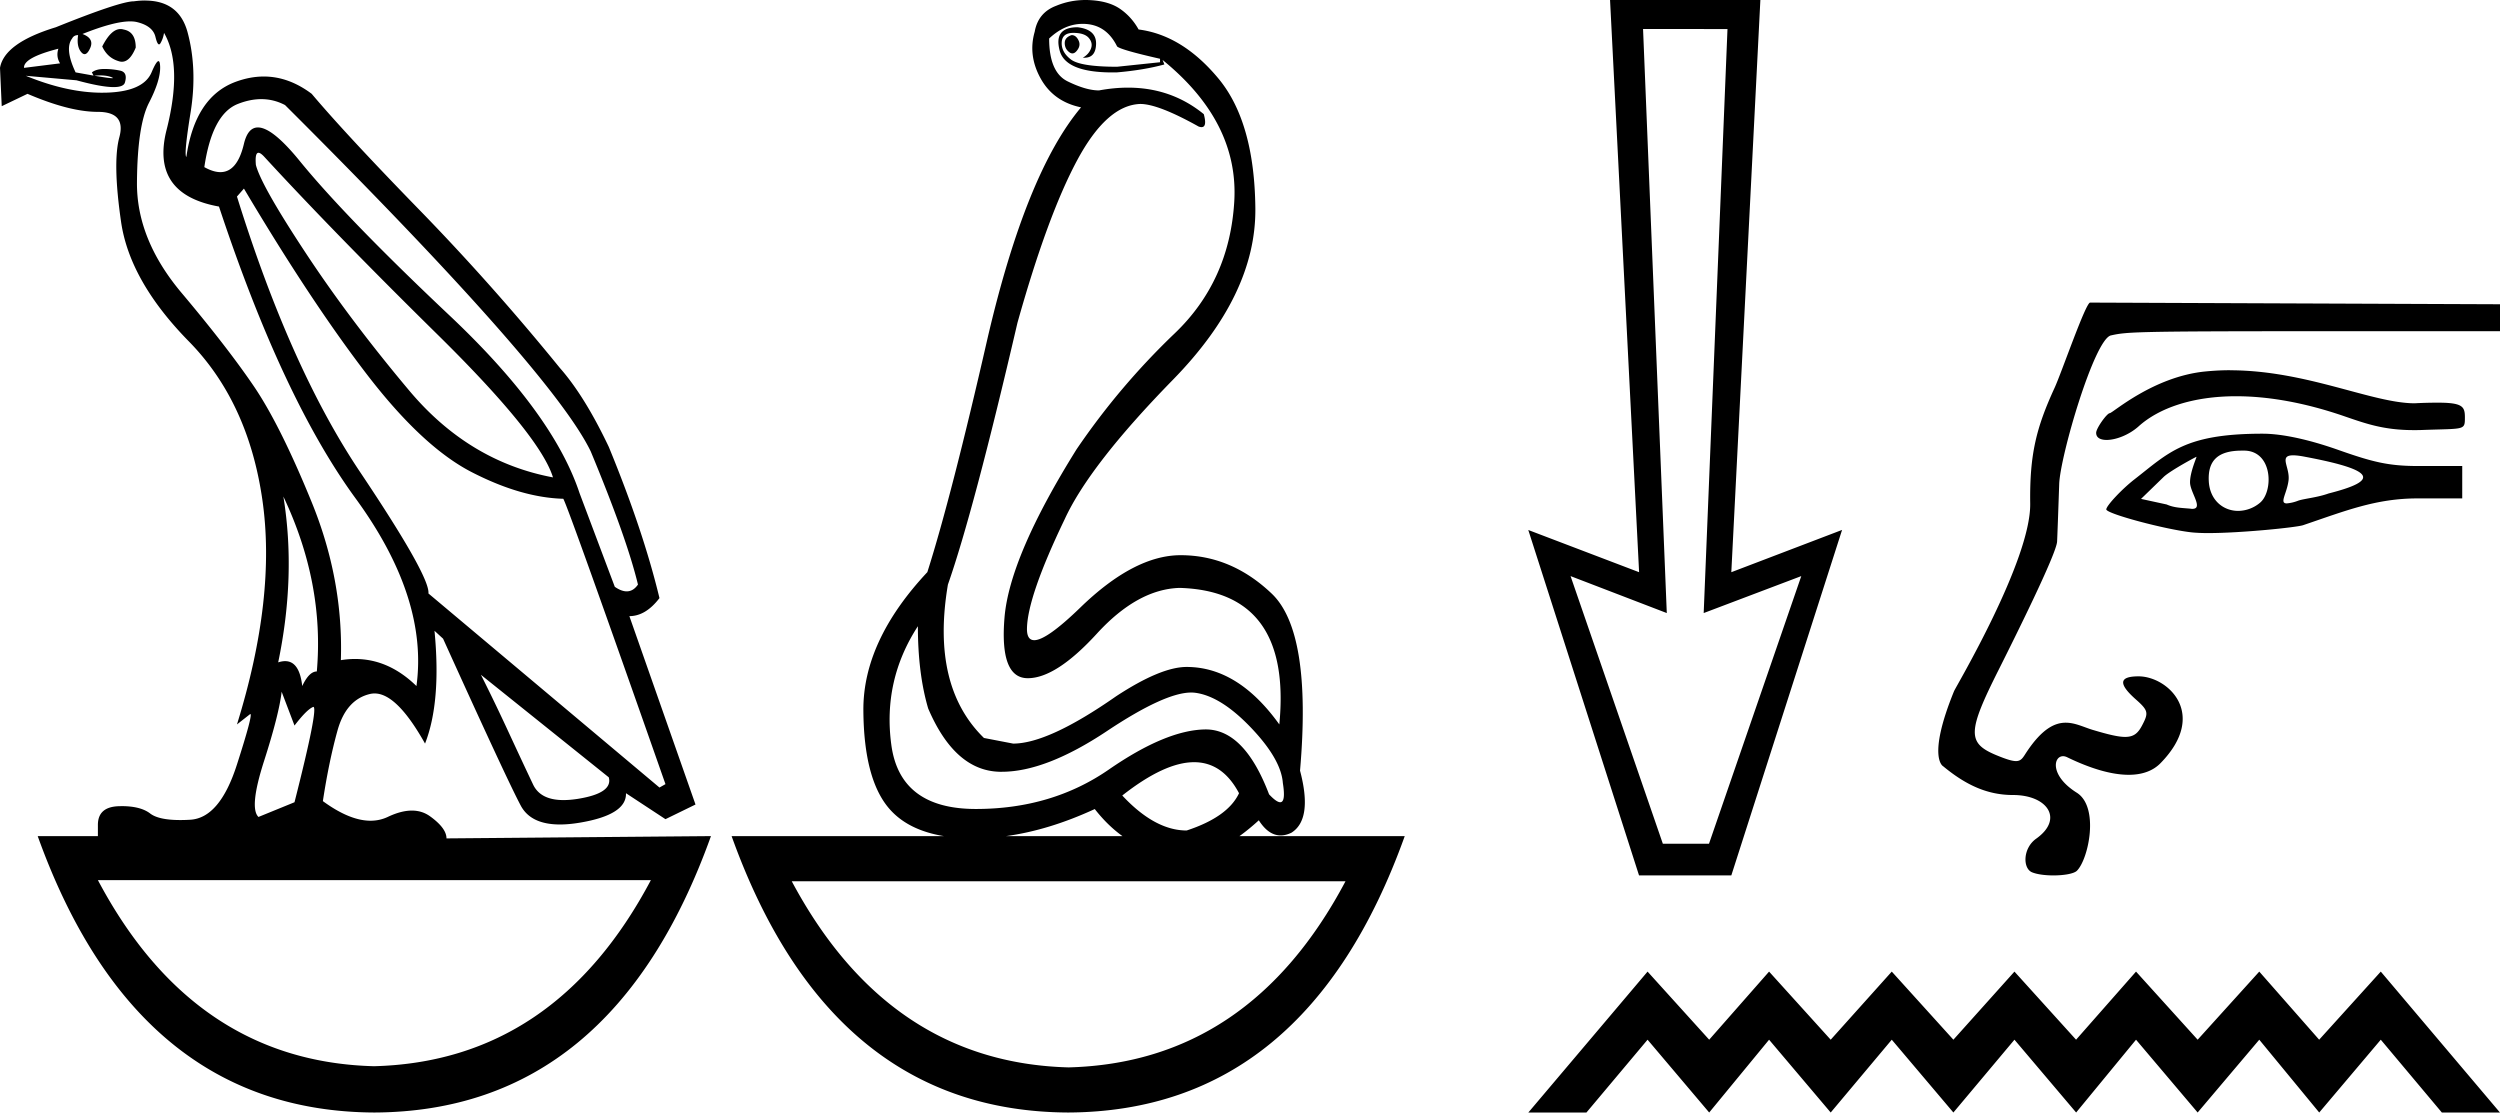 <svg xmlns="http://www.w3.org/2000/svg" width="40.449" height="18"><path d="M17.338.568q-.111.037-.111.128t.07.146q.027.022.054.022.04 0 .077-.05.063-.081.021-.163-.041-.083-.11-.083zM1.95.47q-.153 0-.296.282.084.183.264.237.028.01.054.01.131 0 .224-.229 0-.255-.194-.292Q1.975.47 1.949.47zM.945.787q-.042.128.027.238l-.583.073Q.375.934.945.788zm.568.436zm.105-.003q.12 0 .195.033.027.012 0 .012-.052 0-.288-.04.05-.005.093-.005zm2.564 1.252q.035 0 .097.068 1.125 1.223 2.792 2.865Q8.74 7.048 8.947 7.724 7.585 7.468 6.62 6.318q-.966-1.15-1.681-2.236-.716-1.086-.799-1.414-.017-.196.042-.196zm.046-.868q.202 0 .384.096 4.321 4.308 4.946 5.604.584 1.405.764 2.154-.076.11-.182.11-.087 0-.193-.074l-.57-1.515q-.43-1.296-2.104-2.875-1.674-1.579-2.424-2.5-.441-.542-.676-.542-.164 0-.227.268-.108.455-.38.455-.115 0-.26-.081.126-.858.542-1.022.198-.078.38-.078zm.357 6.43q.666 1.405.541 2.83-.125 0-.236.236-.045-.403-.277-.403-.051 0-.112.02.292-1.405.084-2.683zM2.107.346q.066 0 .116.013.25.063.292.237.029.122.058.122.013 0 .025-.022.042-.073.056-.164.305.53.041 1.57t.848 1.24q1.028 3.104 2.209 4.72 1.18 1.615.986 3.038-.449-.438-.993-.438-.113 0-.23.019.042-1.296-.472-2.556t-.945-1.889q-.43-.63-1.16-1.497-.73-.867-.722-1.789.007-.921.194-1.286.188-.365.181-.584-.003-.091-.027-.091-.035 0-.112.182-.132.31-.73.328l-.07.001q-.568 0-1.235-.274l.82.073q.404.11.601.11.162 0 .183-.074.049-.164-.076-.192-.125-.027-.257-.027t-.201.055l.026.052-.29-.052Q1.042.787 1.167.623q.028-.055.097-.055-.028.183.049.274.028.034.056.034.046 0 .09-.098.07-.155-.125-.228.511-.204.773-.204zm15.412.04q.375 0 .555.365.056.055.695.2v.056l-.695.073q-.597 0-.75-.12-.153-.118-.146-.273.007-.155.188-.155.18 0 .25.082t.035.173q-.035.092-.132.147h.028q.18 0 .187-.22.007-.237-.299-.273-.389 0-.291.374.092.357.854.357l.076-.001q.431-.037.765-.128L18.81.97q1.236 1.004 1.16 2.29-.077 1.288-.966 2.136-.889.85-1.584 1.871-1.083 1.734-1.167 2.72-.083.986.376.986.458 0 1.118-.721.66-.721 1.34-.74 1.82.055 1.612 2.209-.667-.93-1.5-.93-.417 0-1.14.474-1.097.766-1.667.766l-.472-.091q-.861-.84-.583-2.482.416-1.187 1.125-4.235.486-1.734.965-2.628.48-.895 1.022-.913.291 0 .944.365.027.01.047.01.094 0 .037-.21-.526-.429-1.226-.429-.225 0-.47.045-.208 0-.506-.146-.3-.146-.3-.694.251-.237.543-.237zM3.946 3.05q1.083 1.825 1.986 3.002.903 1.178 1.702 1.588.799.411 1.48.43.083.145 1.653 4.617l-.097.055-3.738-3.14q.028-.273-1.104-1.962-1.132-1.687-1.994-4.46l.112-.128zm3.834 7.867l2.07 1.66q.07.256-.5.348-.127.02-.233.02-.37 0-.49-.248-.152-.32-.389-.831-.236-.511-.458-.95zm7.071-.785q0 .767.167 1.332.43 1.004 1.153 1.023h.038q.711 0 1.699-.657.938-.625 1.365-.625.034 0 .066.004.416.055.903.566.486.51.514.894.05.311-.043.311-.06 0-.18-.128-.399-1.05-1.024-1.05h-.01q-.633.01-1.557.648-.923.639-2.153.639t-1.368-1.04q-.14-1.04.43-1.917zm-10.294 1.06l.208.547q.195-.255.299-.3l.005-.002q.088 0-.304 1.543l-.583.238q-.153-.146.09-.904.243-.757.285-1.122zm14.763 1.14q.461 0 .727.502-.18.384-.847.603-.514 0-1.042-.566.685-.539 1.162-.539zm-1.607.758q.207.265.448.438h-1.883q.692-.095 1.435-.438zm-7.182 1.15q-1.554 2.935-4.48 3.011-2.913-.076-4.467-3.011zm11.239.018q-1.554 2.935-4.48 3.012-2.913-.077-4.48-3.012zM2.346.008q-.084 0-.179.013-.222 0-1.264.42Q.069.696 0 1.098l.028.62.417-.2q.68.292 1.139.292.458 0 .347.41-.111.411.028 1.37.139.958 1.097 1.934.959.977 1.188 2.556.23 1.578-.41 3.641l.209-.164q.004-.004.007-.004.046 0-.216.816-.277.867-.757.894-.084.005-.16.005-.348 0-.486-.105-.155-.12-.462-.12l-.045.001q-.34.01-.34.302v.182H.61Q2.21 17.982 6.057 18q3.849-.018 5.446-4.472l-4.279.037q0-.165-.264-.356-.129-.094-.296-.094-.175 0-.391.103-.13.061-.278.061-.337 0-.771-.317.097-.639.236-1.14.139-.503.528-.594.036-.008.073-.008.362 0 .816.811.264-.675.153-1.825l.139.128q1.042 2.3 1.257 2.701.163.305.634.305.15 0 .331-.031.75-.128.737-.475l.639.42.486-.237-1.07-3.048q.264 0 .487-.292-.264-1.096-.82-2.446-.39-.822-.792-1.278Q7.961 4.603 6.78 3.39T5.043 1.518q-.373-.28-.775-.28-.226 0-.461.088-.653.246-.792 1.214-.042-.037.07-.73.11-.694-.05-1.287-.138-.514-.689-.514zM17.566 0q-.252 0-.478.094-.292.11-.347.42-.111.383.097.757.208.374.653.466-.89 1.058-1.514 3.741-.584 2.556-.973 3.779-1.042 1.113-1.035 2.236.007 1.122.424 1.597.301.343.878.438h-3.434q1.597 4.454 5.446 4.472 3.848-.018 5.445-4.472h-2.674q.153-.11.313-.256.156.245.354.245.083 0 .174-.044.347-.219.139-1.004.194-2.245-.459-2.865-.653-.621-1.473-.621-.75 0-1.625.849-.543.526-.743.526-.124 0-.118-.198.014-.52.611-1.761.403-.876 1.75-2.254 1.348-1.378 1.334-2.775-.014-1.396-.597-2.099-.584-.703-1.292-.794-.111-.2-.292-.328-.18-.128-.48-.146Q17.609 0 17.567 0zM27.95.47l-.385 9.449 1.579-.598-1.493 4.33h-.747l-1.493-4.33 1.557.598-.384-9.45zM26.05 0l.47 9.258-1.793-.683 1.792 5.589h1.493l1.792-5.59-1.792.684.47-9.258zm10.03 5.99c-.13 0-.262.007-.395.02-.844.081-1.505.675-1.55.675-.044 0-.22.243-.22.318 0 .08.07.115.17.115.147 0 .36-.079.516-.219.327-.295.87-.488 1.58-.488.506 0 1.098.098 1.759.327.349.12.634.221 1.115.221.042 0 .086 0 .132-.002.69-.025.694.01.694-.202 0-.173-.031-.24-.433-.24a7.005 7.005 0 0 0-.38.01c-.687 0-1.75-.534-2.988-.534zm1.022 1.377c.046 0 .108.007.19.023 1.17.22 1.194.388.384.594-.183.066-.392.083-.49.116a.667.667 0 0 1-.187.045c-.126 0 .004-.162.029-.375.024-.211-.164-.403.074-.403zm-1.564.024c.008 0-.107.25-.104.417.004.162.222.425.037.425-.007 0-.015 0-.023-.002-.144-.014-.265-.012-.393-.069l-.414-.09.372-.361c.12-.107.517-.32.525-.32zm.733-.1h.053c.453.017.46.666.24.845a.557.557 0 0 1-.351.13c-.243 0-.462-.175-.476-.486-.015-.328.147-.489.534-.489zm.336-.274c-1.265 0-1.517.308-2.074.74-.204.159-.454.426-.454.485 0 .07.972.33 1.396.373.067.006.152.01.249.01.538 0 1.435-.092 1.54-.128.687-.233 1.18-.433 1.85-.433h.724V7.54h-.712c-.481 0-.733-.063-1.295-.261-.482-.17-.91-.262-1.224-.262zm-2.79-2.121c-.072 0-.464 1.14-.575 1.38-.294.64-.405 1.072-.394 1.872.012.92-1.203 2.964-1.232 3.034-.442 1.084-.176 1.216-.176 1.216.377.312.724.465 1.132.465.55 0 .826.385.372.707-.217.154-.219.482-.065.544.083.034.215.05.345.05.168 0 .331-.027.38-.076.189-.189.366-1.032-.004-1.263-.434-.273-.38-.59-.22-.59.02 0 .043.006.066.017.37.18.713.284.995.284.212 0 .39-.059.517-.19.776-.795.114-1.403-.357-1.403-.318 0-.331.12-.042.375.196.174.207.214.104.41-.068.133-.136.195-.28.195-.114 0-.277-.04-.525-.114-.14-.042-.28-.116-.435-.116-.18 0-.381.1-.625.462-.065.097-.089.159-.181.159-.063 0-.159-.03-.321-.097-.469-.196-.463-.377.042-1.381.247-.493.935-1.872.945-2.074.004-.072.019-.49.034-.929.015-.453.569-2.346.837-2.406.25-.055.351-.068 3.25-.068h3.045v-.436l-6.632-.027zm-7.16 10.824L24.728 18h.94l.989-1.178.997 1.178.969-1.178L29.62 18l.988-1.178.997 1.178.988-1.178.998 1.178.969-1.178.997 1.178.997-1.178.97 1.178.996-1.178.988 1.178h.94l-1.928-2.28-.997 1.102-.969-1.102-.997 1.102-.997-1.102-.97 1.102-.997-1.102-.988 1.102-.997-1.102-.988 1.102-.997-1.102-.969 1.102-.997-1.102z"/></svg>